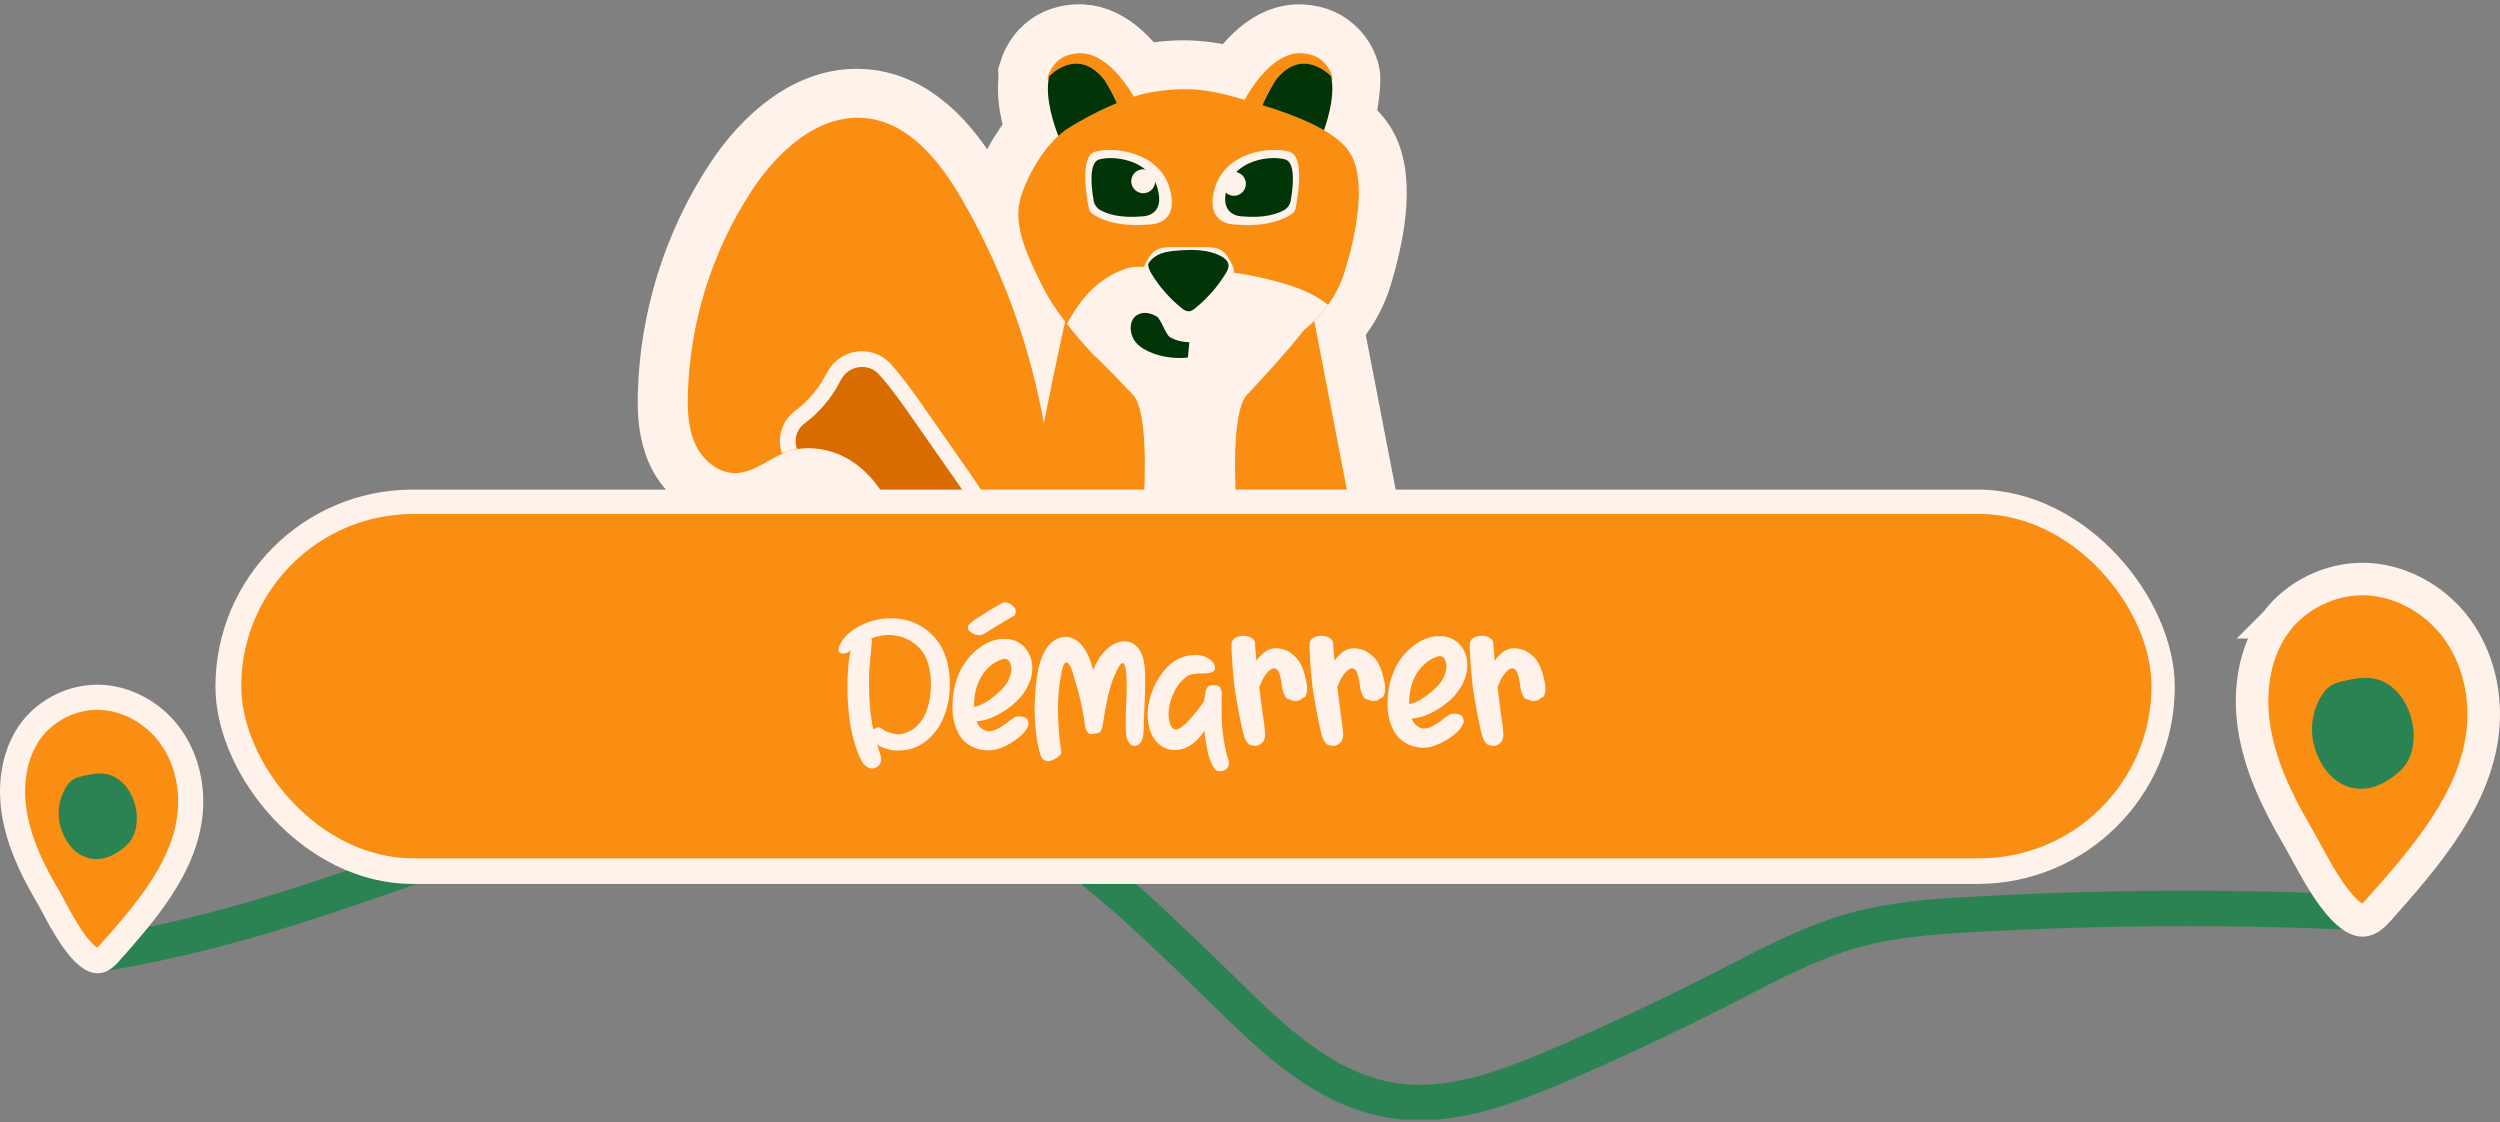 <svg width="588" height="264" fill="none" xmlns="http://www.w3.org/2000/svg"><rect width="100%" height="100%" fill="#808080" stroke="none"/><path d="M172.8 111.28c4.26-.08 7.72-3.34 11.7-4.87.31-.11.6-.22.91-.32 4.99-1.56 10.68-.43 15.06 2.47 4.67 3.08 7.97 7.92 9.93 13.16 3.34 8.94 2.96 18.75 3.17 28.29.2 9.53 1.19 19.58 6.69 27.39 1.89 2.68 4.47 4.95 7.38 6.58.58.32 1.16.6 1.75.87-.62 3.78-1.02 7.63-.71 11.31h95.61c4.39-14.57 1.71-32.08-1.32-47.72l-14.1-72.96c1.18-1.16 2.27-2.41 3.24-3.75 1.69-2.34 3.01-4.96 3.88-7.72 2.39-7.66 5.55-21.39 1.22-28.15-1.27-1.98-3.43-3.71-6.03-5.23.99-2.84 2.26-11.84 1.89-11.75.44-.96-1.09-3.54-1.89-4.16 0-.02 0-.02-.03-.02-1.08-1.2-2.73-1.99-5.12-2.16-4.7-.35-9.59 3.97-13.53 10.95-.43-.12-.86-.25-1.26-.36-7.54-2.2-12.69-2.72-20.45-1.46-1.34.22-2.81.6-4.33 1.09-3.87-6.55-8.58-10.57-13.12-10.23-2.39.17-4.04.96-5.12 2.16-.03.01-.03.01-.03.02-.57.43-1.49 1.86-1.84 3 .01.25.01 1.24.01 1.23-.64 4.57 1.3 10.35 2.32 13.02.02 0 .03-.01.05-.01-4.02 3.66-7.27 9.48-8.81 14.27-2.16 6.72 1.68 14.19 4.76 20.54 1.54 3.19 3.5 6.12 5.66 8.92-.13.48-.28.96-.38 1.47-1.64 7.44-3.17 14.93-4.66 22.43-3.3-18.52-9.88-36.5-19.32-52.77-5.06-8.7-12.1-17.7-22.09-18.96-11.32-1.45-21.21 7.63-27.44 17.15-9.25 14.12-14.47 30.84-14.92 47.7-.12 4.07.09 8.27 1.82 11.94 1.75 3.68 5.38 6.71 9.45 6.64z" stroke="#FFF2EA" stroke-width="23.021" stroke-miterlimit="10"/><path d="M254.75 164.67c-.73 7.52-2.92 15.75-9.29 19.8-5.29 3.35-12.02 2.61-17.56-.5-2.91-1.63-5.49-3.9-7.38-6.58-5.5-7.81-6.49-17.84-6.69-27.39-.21-9.54.16-19.35-3.18-28.29-1.96-5.24-5.26-10.08-9.93-13.16-4.38-2.9-10.07-4.03-15.06-2.47-.31.1-.6.19-.91.32-3.98 1.53-7.44 4.79-11.7 4.87-4.07.07-7.69-2.97-9.44-6.64-1.74-3.67-1.94-7.88-1.82-11.94.46-16.85 5.67-33.56 14.91-47.69 6.22-9.53 16.12-18.61 27.41-17.16 9.99 1.28 17.04 10.26 22.1 18.96 10.74 18.54 17.79 39.28 20.49 60.54 2.47 19.46 10 37.25 8.05 57.33z" fill="#F98E12"/><path d="M231.79 124.61c.12 4.08-1.81 7.88-3.38 11.64-6.22 15.06-6.45 32.47-.78 47.73-2.91-1.63-5.49-3.9-7.38-6.58-5.5-7.81-6.49-17.84-6.69-27.39-.21-9.54.16-19.35-3.17-28.29-1.96-5.24-5.26-10.08-9.93-13.16-4.38-2.9-10.07-4.03-15.06-2.47l-.03-.1c-.94-2.89.03-6.05 2.46-7.86 3.35-2.48 6.09-5.77 7.97-9.5 2.35-4.65 8.57-5.67 12.05-1.79 2.9 3.22 5.45 6.84 7.93 10.4 3.51 5.02 7.02 10.05 10.52 15.07 2.64 3.74 5.35 7.76 5.49 12.3z" fill="#D86C00"/><path d="M324.53 196.15c4.38-14.58 1.71-32.09-1.32-47.73-5.14-26.59-10.28-53.19-15.42-79.79-1.77-9.2-28.71-9.73-34.46-8.89-11.06 1.59-20.43 4.98-23.15 17.39-7.52 34.22-13.2 69.07-19.79 103.53-.97 5.06-1.89 10.43-1.46 15.49h95.6zM269.97 29.44c-.77-.02-1.55-.01-2.28.03-1.01.06-2.01.1-3.03.19-1.53-5.72-4.86-10.79-4.86-10.79-6.29-8.16-12.99-.98-12.99-.98-.1.35-.17.7-.22 1.05 0 .02-.01.02-.03.04-.6-.87 1.03-3.63 1.86-4.27 0-.02 0-.02.03-.02 1.08-1.2 2.73-2 5.12-2.16 5.93-.45 12.17 6.53 16.4 16.91z" fill="#F98E12"/><path d="M264.66 29.66c-5.3.36-10.61 1.03-15.75 2.29-1.03-2.67-2.96-8.45-2.32-13.02.05-.35.12-.7.22-1.05 0 0 6.7-7.18 12.99.98 0 .01 3.34 5.09 4.86 10.8z" fill="#013507"/><path d="M289.86 29.44c.77-.02 1.54-.01 2.28.03 1.01.06 2.01.1 3.03.19 1.52-5.72 4.86-10.79 4.86-10.79 6.29-8.16 12.99-.98 12.99-.98.1.35.17.7.22 1.05 0 .02.01.02.03.04.59-.87-1.03-3.63-1.86-4.27 0-.02 0-.02-.03-.02-1.08-1.2-2.73-2-5.12-2.16-5.93-.45-12.17 6.53-16.4 16.91z" fill="#F98E12"/><path d="M295.17 29.66c5.3.36 10.61 1.03 15.75 2.29 1.03-2.67 2.95-8.45 2.32-13.02-.05-.35-.12-.7-.22-1.05 0 0-6.7-7.18-12.99.98.01.01-3.33 5.09-4.86 10.8z" fill="#013507"/><path d="M316.23 64c-.86 2.76-2.19 5.38-3.88 7.72-2.98 4.17-7.12 7.54-11.86 9.52l-43.08 2.5c-2.21-2.45-4.43-4.93-6.46-7.54-2.32-2.96-4.41-6.07-6.05-9.45-3.09-6.35-6.92-13.81-4.76-20.54 1.85-5.77 6.17-13.02 11.33-16.21 5.14-3.19 13.55-7.38 19.54-8.35 7.76-1.26 12.92-.74 20.45 1.46 7.54 2.2 21.74 6.13 25.98 12.75 4.34 6.75 1.18 20.49-1.21 28.14z" fill="#F98E12"/><path d="M270.38 52.8s7.25.18 4.71-8.55c-2.54-8.71-13.42-9.81-17.58-8.55-3.58 1.09-1.95 10.6-1.42 13.28.11.5.38.95.79 1.26 1.44 1.08 5.46 3.25 13.5 2.56z" fill="#FFF2EA"/><path d="M268.55 50.9s5.67.14 3.68-6.69c-1.98-6.83-10.5-7.67-13.75-6.69-2.54.78-1.73 7-1.24 9.71.17.92.74 1.73 1.55 2.18 1.56.88 4.6 1.94 9.76 1.49z" fill="#013507"/><path d="M268.89 45.44c1.55 0 2.8-1.26 2.8-2.81a2.81 2.81 0 00-2.8-2.81 2.81 2.81 0 000 5.62zM303.94 50.24c.4-.31.68-.75.79-1.26.53-2.68 2.16-12.18-1.42-13.28-4.15-1.27-15.04-.17-17.58 8.55-2.54 8.73 4.71 8.55 4.71 8.55 8.04.69 12.05-1.48 13.5-2.56z" fill="#FFF2EA"/><path d="M302.02 49.41c.82-.45 1.38-1.26 1.55-2.18.49-2.71 1.3-8.92-1.24-9.71-3.25-.99-11.77-.14-13.76 6.69-1.98 6.83 3.68 6.69 3.68 6.69 5.18.45 8.22-.61 9.77-1.49z" fill="#013507"/><path d="M293.02 43.23a2.81 2.81 0 00-2.8-2.81 2.81 2.81 0 000 5.62c1.56 0 2.8-1.26 2.8-2.81zM312.35 71.72c-2.98 4.17-7.12 7.54-11.85 9.52l-43.08 2.5c-2.21-2.45-4.43-4.93-6.46-7.54 1.37-2.64 3.02-5.12 5.05-7.28 2.39-2.53 5.38-4.58 8.7-5.69 2.29-.75 4.06-.51 6.37-.17 3.18.46 6.5.05 9.71.18 6.95.29 13.85 1.37 20.54 3.26 3.91 1.12 7.97 2.67 11.02 5.22z" fill="#FFF2EA"/><path d="M290.2 63.64c-.01-.73-.38-1.41-.73-2.05-.56-1-1.17-2.03-2.13-2.66-1.16-.77-2.64-.8-4.05-.8h-7.5c-1.4 0-2.89.03-4.05.8-.96.62-1.55 1.66-2.11 2.66-.35.65-.72 1.32-.73 2.05 0 0-.9 4.48 9.46 10.23 0 0 .73.1 1.18-.01.45.11 1.18.01 1.18.01 10.38-5.74 9.48-10.23 9.48-10.23zm-9.16 8.21c-.73.46-1.21.83-1.49 1.11-.28-.28-.76-.65-1.49-1.11-3.96-2.54-6.13-7.01-6.01-8.91.23-.51.49-.97.82-1.24.59-.49 1.25-.89 1.94-1.18.27.17.58.29.9.31.85.07 1.66-.33 2.48-.61.44-.14.89-.25 1.35-.34.47.08.92.18 1.37.34.82.28 1.62.68 2.47.61.32-.01.64-.13.9-.31.71.29 1.37.69 1.96 1.18.32.27.59.73.8 1.24.13 1.9-2.03 6.37-6 8.91z" fill="#FFF2EA"/><path d="M288.78 63.35c-.13.36-.34.71-.54 1.04-1.9 3.09-4.33 5.85-7.15 8.12-.38.31-.81.62-1.3.69-.75.11-1.44-.37-2.02-.85-2.69-2.2-5.02-4.84-6.84-7.8-.15-.25-.3-.5-.43-.76s-.24-.53-.33-.81c-.08-.27-.13-.56-.11-.83 0-.05.02-.09.04-.12.03-.05.06-.1.1-.15.07-.11.13-.21.2-.32.14-.2.31-.39.49-.57.18-.18.37-.35.58-.49.2-.15.41-.29.63-.41.22-.12.45-.24.68-.34.1-.04.2-.09.31-.12 1.24-.46 2.56-.6 3.88-.7 3.45-.28 7.1-.31 10.17 1.3.82.43 1.65 1.07 1.79 1.99.07.37-.01.76-.15 1.13z" fill="#013507"/><path d="M266.48 92.87c4.84 5.1 3.08 36.76-3.02 67.31-3.56 17.84-12.49 17.52-17.05 35.98h34.28V79.08l-1.14-.16-22.13 4.81c.1.03.99.63 9.06 9.14z" fill="#FFF2EA"/><path d="M312.87 196.15c-3.56-15.42-12.19-15.63-15.48-30.73-6.97-32.08-9.24-67.14-4.12-72.55 9.14-9.62 13.48-15.31 13.48-15.31l-27.19 1.37-.48.14v117.07h33.79v.01z" fill="#FFF2EA"/><path d="M269.94 125.77c.27 8.78-.04 17.6-.91 26.26-.4 4.03-.99 8.2-2.55 11.26-1.56 3.06-4.4 4.53-6.35 2.22-2.01-2.39-2.18-7.32-2.16-11.54.07-10.05.12-20.11.19-30.15l11.78 1.95zM287.18 125.77c-.27 8.78.04 17.6.91 26.26.4 4.03.99 8.2 2.55 11.26 1.56 3.06 4.4 4.53 6.35 2.22 2-2.39 2.18-7.32 2.16-11.54-.07-10.05-.12-20.11-.19-30.15l-11.78 1.95z" fill="#D86C00" stroke="#FFF2EA" stroke-width="2.805" stroke-miterlimit="10" stroke-linejoin="round"/><path d="M185.67 106.09l-.03-.1c-.94-2.89.03-6.05 2.46-7.86 3.35-2.48 6.09-5.77 7.97-9.5 2.35-4.65 8.57-5.67 12.05-1.79 2.9 3.22 5.45 6.84 7.93 10.4 3.51 5.02 7.02 10.05 10.52 15.07 2.61 3.72 5.31 7.75 5.46 12.29.12 4.08-1.81 7.88-3.38 11.64-6.22 15.06-7.93 34.1-2.26 49.35" stroke="#FFF2EA" stroke-width="3.701" stroke-miterlimit="10"/><path d="M279.73 80.5c-1.57-.03-3.14-.41-4.51-1.17-1.11-.61-2.1-4.31-3.21-4.93-1.11-.62-2.43-1.02-3.65-.69-3.15.85-2.88 4.92-1.16 6.88 1.02 1.16 2.43 1.92 3.87 2.47 2.65 1 5.52 1.33 8.33 1.04" fill="#013507"/><path d="M236.13 26.98l-1.01-5.89 2.02-6.12 7.55.41 1.01 9.02-6.91 4.23-2.66-1.65z" fill="#FFF2E9"/><g clip-path="url(#prefix__clip0)"><path d="M24.572 224.229c57.96-9.804 93.54-33.98 151.787-41.404 6.217-.762 32.041-.476 38.162.666 6.122 1.142 15.686 3.903 21.138 6.948 18.459 10.185 31.658 22.844 46.865 37.502 13.39 12.85 26.876 28.174 45.336 30.934 13.198 1.999 26.397-3.046 38.735-8.281 13.391-5.806 26.59-11.992 39.597-18.655 9.756-5.045 19.512-10.28 30.128-13.231 8.895-2.379 18.077-3.141 27.259-3.616 30.51-1.714 61.116-1.904 91.722-.476" stroke="#2B8354" stroke-width="8.336"/></g><rect x="50.673" y="115.154" width="460.839" height="92.742" rx="46.371" fill="#FFF2EA"/><rect x="56.742" y="120.89" width="449.298" height="80.989" rx="40.495" fill="#F98E12"/><path d="M205.114 180.743c-.714 0-1.419-.406-2.113-1.216-.753-1.1-1.496-2.943-2.229-5.528a43.578 43.578 0 01-.897-4.284c-.155-1.023-.309-2.596-.463-4.718a34.061 34.061 0 01-.087-2.431v-1.448c0-.636.01-1.215.029-1.736.019-.541.048-1.071.087-1.592l.029-.29c.057-1.003.164-2.016.318-3.039.058-.27.106-.53.145-.781.038-.27.077-.512.115-.724-.501.502-1.061.753-1.678.753-.753 0-1.129-.28-1.129-.84v-.347c0-.154.077-.405.231-.753l.203-.347c.232-.463.521-.917.868-1.36l.174-.203c.81-.849 1.65-1.544 2.518-2.084.753-.463 1.332-.762 1.737-.897a12.53 12.53 0 011.765-.724c.058 0 .107-.01.145-.029 1.428-.463 2.981-.694 4.66-.694h.753c1.486.077 2.846.337 4.081.781 2.528.926 4.612 2.499 6.252 4.718 1.409 1.968 2.287 4.428 2.634 7.381.096.791.145 1.65.145 2.576 0 1.042-.068 2.103-.203 3.184a34.063 34.063 0 01-.839 3.56c-.502 1.331-.994 2.393-1.477 3.184-.463.772-1.167 1.65-2.113 2.634-.791.752-1.572 1.331-2.344 1.736l-.029.058c-.328.174-.656.328-.984.463-.656.328-1.524.57-2.605.724-.521.058-1.177.087-1.968.087-.444 0-.926-.058-1.447-.174-.869-.212-1.496-.405-1.882-.579h-.029a9.12 9.12 0 01-.868-.434l-.319-.26.145.521.261.868c.347.868.521 1.534.521 1.997 0 1.061-.434 1.766-1.303 2.113-.27.116-.54.174-.81.174zm6.396-8.047l.666-.087c.618-.154 1.09-.308 1.418-.463.328-.174.657-.357.985-.55a6.442 6.442 0 001.707-1.534 8.81 8.81 0 001.361-2.2l.029-.057c.193-.406.347-.821.463-1.245.54-1.66.81-3.541.81-5.644 0-1.968-.27-3.715-.81-5.239-.618-1.93-1.756-3.445-3.416-4.544a.203.203 0 01-.087-.087 10.128 10.128 0 00-5.644-1.679h.984c0-.019-.048-.029-.144-.029l-1.245.029c-.579.039-1.148.116-1.708.232a9.225 9.225 0 00-1.592.434l-.463.173h.145c.058.155.087.309.087.463 0 .386-.135 1.93-.405 4.632 0 .231-.01.453-.029.665a.315.315 0 00-.029.145 41.887 41.887 0 00-.203 4.11l.029 2.258c.077 2.682.261 4.901.55 6.657.193 1.312.309 1.968.347 1.968 0 .135.029.27.087.405l.087-.058c.309-.096.608-.221.897-.376h.116c.174 0 .338.029.492.087.232.097.386.183.463.261l.492.318a.359.359 0 01.145.087c.347.231.772.395 1.274.492.212.077.414.135.607.173.348.097.676.165.985.203h.549zm-.26.029l.145-.029h-.232l.087.029zm19.103-23.358c-1.003 0-1.823-.376-2.46-1.129-.174-.212-.261-.434-.261-.666 0-.347.28-.743.84-1.186l.087-.058c.231-.212.627-.502 1.186-.869l1.39-.897a3.47 3.47 0 01.694-.405c.097-.097.55-.386 1.361-.868.251-.135.482-.271.694-.406.213-.135.435-.26.666-.376l1.245-.752c.193-.058.395-.087.608-.087.81.077 1.505.434 2.084 1.071.289.328.434.675.434 1.042 0 .328-.126.665-.377 1.013a5.65 5.65 0 01-.607.347 1.822 1.822 0 00-.319.203c-.212.115-.415.231-.608.347a8.515 8.515 0 01-.578.318l-.724.464c-.405.231-.666.385-.782.463a4.566 4.566 0 01-.318.173 8.17 8.17 0 00-.318.203 7.123 7.123 0 00-.319.203 3.275 3.275 0 01-.347.202l-1.042.666-1.187.723a2.086 2.086 0 01-1.042.261zm1.997 27.121a7.884 7.884 0 01-3.357-.724c-2.374-.984-3.917-3.058-4.631-6.223a14.604 14.604 0 01-.348-3.184c0-1.871.213-3.656.637-5.354.425-1.563.965-2.914 1.621-4.053l.029-.029a16.07 16.07 0 012.489-3.212c.984-.985 2.017-1.756 3.097-2.316 1.177-.617 2.287-.974 3.329-1.071.193 0 .376-.01.55-.029h1.071a5.555 5.555 0 011.563.29 6.247 6.247 0 012.692 1.765c1.138 1.409 1.707 3.001 1.707 4.776a8.734 8.734 0 01-.897 3.85c-.656 1.543-1.698 2.962-3.126 4.254a16.46 16.46 0 01-2.952 2.229c-2.239 1.37-4.284 2.094-6.137 2.171 0 .039.01.087.029.145a.356.356 0 01.087.173c.155.328.348.637.579.927.676.733 1.418 1.099 2.229 1.099 1.061 0 2.451-.646 4.168-1.939l.087-.058c.752-.617 1.35-1.042 1.794-1.273l.203-.116a4.86 4.86 0 01.897-.087c.405 0 .84.087 1.303.261.482.154.771.675.868 1.563-.289 1.177-1.245 2.363-2.866 3.56a14.855 14.855 0 01-3.097 1.794c-1.235.541-2.441.811-3.618.811zm-3.27-10.246l.231-.029c1.254-.328 2.451-.907 3.589-1.737 1.891-1.389 3.232-2.721 4.024-3.994.617-1.12.935-2.162.955-3.126 0-.213-.077-.637-.232-1.274l-.289-.55c-.174-.27-.377-.434-.608-.492h-.434.405a1.426 1.426 0 00-.434-.087c-.232 0-.444.02-.637.058l-.145.029h.811c-.695 0-1.515.299-2.461.897-1.659 1.081-2.904 2.605-3.733 4.574-.695 1.64-1.042 3.55-1.042 5.731zm17.453 12.764c-.251 0-.569-.077-.955-.232-.618-.212-1.167-1.756-1.65-4.631a53.842 53.842 0 01-.463-4.052 41.242 41.242 0 01-.116-3.097c0-1.351.048-2.682.145-3.994.135-1.756.299-3.213.492-4.371.193-1.273.502-2.499.926-3.676.907-2.508 2.248-4.12 4.024-4.833.617-.213 1.186-.319 1.707-.319 1.37 0 2.625.637 3.763 1.91 1.081 1.216 1.978 3.165 2.692 5.847l.029.087c.308-.849.733-1.727 1.273-2.634 1.004-1.601 2.248-2.798 3.734-3.589.811-.386 1.592-.579 2.345-.579.559 0 1.109.116 1.649.347.811.406 1.438.965 1.882 1.679a7.56 7.56 0 01.955 2.374c.135.54.251 1.437.347 2.691l.029 1.506v1.62c0 .541-.029 1.708-.087 3.503-.019.135-.028.28-.028.434l-.145 3.242-.029 1.447c0 1.891-.106 3.213-.319 3.965-.405 1.177-1.032 1.766-1.881 1.766-.81 0-1.409-.579-1.794-1.737a7.753 7.753 0 01-.261-1.765l-.029-2.2.029-1.563c0-.714.019-1.341.058-1.882l.058-1.852c.058-.579.087-1.698.087-3.358-.02-3.396-.348-5.094-.984-5.094-.386 0-.898.743-1.535 2.229-.347.675-.646 1.36-.897 2.055l-.145.405a68.934 68.934 0 00-.839 3.097c-.096.367-.27 1.235-.521 2.605-.135.676-.26 1.361-.376 2.055-.058.425-.126.84-.203 1.245-.038.154-.096.502-.173 1.042a3.667 3.667 0 01-.203.752 1.39 1.39 0 01-.811.956l-1.678.26c-.676-.058-1.148-.666-1.419-1.823a61.98 61.98 0 00-2.315-10.594l-.116-.434a40.232 40.232 0 00-.839-2.692c-.444-.888-.83-1.331-1.158-1.331-.482 0-.888.984-1.216 2.952-.405 2.007-.646 4.264-.723 6.773l-.029.579c0 .54.009 1.071.029 1.592.077 2.528.154 4.004.231 4.428.155 1.718.299 3.078.434 4.081l.145.811c-.038.212-.27.511-.695.897-.405.367-.906.666-1.505.897a2.438 2.438 0 01-.926.203zm40.262 2.373c-.155 0-.299-.009-.434-.029-.136-.019-.348-.173-.637-.463l-.29-.434c-.366-.502-.723-1.312-1.071-2.431a1.565 1.565 0 00-.086-.319c-.386-1.466-.685-3.087-.898-4.862a8.315 8.315 0 01-.058-.955l-.086.115c-1.12 1.602-2.345 2.779-3.676 3.532h-.029a6.275 6.275 0 01-3.184.868c-1.698 0-3.126-.637-4.284-1.91-1.428-1.505-2.142-3.753-2.142-6.744.155-2.972 1.013-5.702 2.576-8.192.811-1.312 1.679-2.363 2.605-3.155 0-.096.483-.463 1.447-1.099 1.351-.811 2.885-1.226 4.603-1.245 1.235 0 2.286.289 3.155.868.192.097.434.29.723.579 0 .019.01.029.029.029.463.502.695 1.004.695 1.505 0 .251-.02.415-.058.492a1.589 1.589 0 01-.174.261c-.347.405-1.283.608-2.807.608h-.377c-.984 0-1.881.135-2.692.405-1.061.598-2.016 1.544-2.865 2.836-1.216 2.026-1.862 4.11-1.939 6.252 0 .888.135 1.698.405 2.432.289.829.733 1.244 1.331 1.244.541 0 1.351-.492 2.432-1.476 0-.019.009-.029.029-.029.482-.444 1.196-1.254 2.142-2.431l.636-.782c.174-.27.357-.521.55-.752a6.21 6.21 0 00.521-.724l.377-.579c0-.308.038-.656.115-1.042.077-.559.184-1.08.319-1.563l.26-.492c.193-.366.637-.55 1.332-.55.193 0 .443.02.752.058.695.116 1.042.357 1.042.724l-.029.173c0 .02.01.039.029.058.039.02.097.068.174.145.077.135.116.357.116.666l-.029.81-.029 2.924c0 1.447.038 2.595.116 3.444 0 .347.057 1.119.173 2.316.155 1.157.27 1.881.348 2.17.212 1.313.472 2.49.781 3.532l.087.289c.135.328.212.656.231.984 0 .733-.289 1.264-.868 1.592a2.849 2.849 0 01-1.389.347zm-4.371-19.566c-.019-.019-.048-.029-.087-.029h-.058c-.019 0-.029-.01-.029-.029l.087-.087c.02 0 .029.01.029.029.02 0 .029.02.029.058.019.019.029.039.029.058zm12.736 13.604c-.213 0-.56-.058-1.042-.174-.791-.231-1.428-1.428-1.911-3.589l-.463-2.2-.434-2.228a107.66 107.66 0 01-.521-2.953 67.817 67.817 0 01-.579-3.965 80.558 80.558 0 00-.202-2.229c-.174-2.084-.29-3.907-.348-5.47v-1.245c.077-.617.386-1.071.926-1.36.541-.309 1.158-.463 1.853-.463.714 0 1.331.154 1.852.463.541.289.84.723.898 1.302 0 .212.009.405.029.579.019.174.028.357.028.55l.058.579.087.839.116 1.534.087-.115c.868-1.12 1.708-1.891 2.518-2.316.579-.309 1.254-.463 2.026-.463a6.12 6.12 0 013.155.868c.946.695 1.611 1.303 1.997 1.824.386.501.762 1.206 1.129 2.113l.492 1.505.376 1.679c.097.521.145 1.09.145 1.707 0 .425-.077.83-.232 1.216a.957.957 0 01-.549.666 3.164 3.164 0 00-.579.347l-.406.318-1.476.174a2.086 2.086 0 00-.434-.26l-.752-.232a1.006 1.006 0 01-.29-.087c-.058-.038-.174-.173-.347-.405-.425-.618-.714-1.505-.869-2.663a12.506 12.506 0 00-.289-1.708l-.116-.492c-.289-1.235-.762-1.852-1.418-1.852-.656 0-1.399.598-2.229 1.794-.405.637-.646 1.11-.723 1.419-.271.521-.435.897-.492 1.129l-.058.086c.038.155.058.299.058.435l.434 3.415.144 1.013.145 1.216.145.984c0 .058.01.106.029.145.289 2.026.434 3.415.434 4.167-.096.927-.453 1.592-1.071 1.998-.424.27-.868.405-1.331.405zm18.35 0c-.212 0-.559-.058-1.042-.174-.791-.231-1.428-1.428-1.91-3.589l-.463-2.2-.434-2.228c-.116-.579-.29-1.563-.521-2.953a66.978 66.978 0 01-.579-3.965 80.533 80.533 0 00-.203-2.229 121.818 121.818 0 01-.347-5.47v-1.245c.077-.617.386-1.071.926-1.36.54-.309 1.158-.463 1.853-.463.714 0 1.331.154 1.852.463.54.289.839.723.897 1.302 0 .212.01.405.029.579.02.174.029.357.029.55l.058.579.087.839.116 1.534.087-.115c.868-1.12 1.707-1.891 2.518-2.316.579-.309 1.254-.463 2.026-.463a6.12 6.12 0 013.155.868c.945.695 1.611 1.303 1.997 1.824.386.501.762 1.206 1.129 2.113l.492 1.505.376 1.679c.097.521.145 1.09.145 1.707 0 .425-.077.83-.232 1.216a.956.956 0 01-.55.666c-.27.135-.463.251-.579.347l-.405.318-1.476.174a2.086 2.086 0 00-.434-.26l-.753-.232a1.008 1.008 0 01-.289-.087c-.058-.038-.174-.173-.347-.405-.425-.618-.714-1.505-.869-2.663a12.662 12.662 0 00-.289-1.708l-.116-.492c-.289-1.235-.762-1.852-1.418-1.852-.656 0-1.399.598-2.229 1.794-.405.637-.646 1.11-.724 1.419-.27.521-.434.897-.492 1.129l-.058.086c.039.155.058.299.058.435l.434 3.415.145 1.013.145 1.216.145.984c0 .058.009.106.029.145.289 2.026.434 3.415.434 4.167-.097.927-.454 1.592-1.071 1.998-.425.27-.869.405-1.332.405zm21.188.434c-1.12 0-2.239-.241-3.358-.724a7.507 7.507 0 01-3.039-2.46c-1.293-1.872-1.939-4.264-1.939-7.178 0-1.756.212-3.473.636-5.152.425-1.563.965-2.924 1.621-4.081a15.099 15.099 0 012.49-3.184c1.003-.984 2.055-1.766 3.154-2.345 1.12-.579 2.22-.936 3.3-1.071h1.621c.521.02 1.042.107 1.563.261 2.123.791 3.483 2.258 4.081 4.399.193.657.29 1.38.29 2.171 0 1.332-.29 2.615-.869 3.85-.405.945-1.032 1.929-1.881 2.952-.174.27-.579.705-1.216 1.303-2.103 1.833-4.187 3.106-6.252 3.82-1.042.348-1.997.541-2.865.579.019.02.038.058.058.116.019.058.038.125.058.203.154.328.357.636.607.926.656.733 1.361 1.1 2.113 1.1.734 0 1.448-.203 2.142-.608.405-.212.791-.434 1.158-.666.598-.386.945-.627 1.042-.723a9.002 9.002 0 011.795-1.274l.202-.116a4.86 4.86 0 01.897-.087c.406 0 .84.087 1.303.261.482.154.772.675.868 1.563a4.087 4.087 0 01-.608 1.36c-.27.425-.598.811-.984 1.158a15.616 15.616 0 01-6.136 3.444 8.584 8.584 0 01-1.852.203zm-3.271-10.246c.039 0 .067-.01.087-.029.193 0 .608-.116 1.244-.348 1.563-.656 3.184-1.775 4.863-3.357.695-.714 1.245-1.389 1.65-2.026.617-1.119.936-2.161.955-3.126 0-.579-.174-1.187-.521-1.824-.174-.27-.376-.434-.608-.492h.116-.55.405c-.173-.058-.415-.087-.723-.087-.328.039-.492.068-.492.087h.81c-.695 0-1.515.299-2.46.898a10.176 10.176 0 00-3.734 4.573c-.695 1.64-1.042 3.55-1.042 5.731zm19.769 9.812c-.212 0-.56-.058-1.042-.174-.791-.231-1.428-1.428-1.91-3.589l-.464-2.2-.434-2.228c-.115-.579-.289-1.563-.521-2.953a68.678 68.678 0 01-.579-3.965 76.865 76.865 0 00-.202-2.229c-.174-2.084-.29-3.907-.347-5.47v-1.245c.077-.617.385-1.071.926-1.36.54-.309 1.157-.463 1.852-.463.714 0 1.332.154 1.853.463.54.289.839.723.897 1.302 0 .212.01.405.029.579.019.174.029.357.029.55l.058.579.086.839.116 1.534.087-.115c.868-1.12 1.708-1.891 2.518-2.316.579-.309 1.255-.463 2.026-.463 1.12 0 2.171.289 3.155.868.946.695 1.612 1.303 1.997 1.824.386.501.763 1.206 1.129 2.113l.492 1.505.377 1.679c.096.521.144 1.09.144 1.707 0 .425-.077.83-.231 1.216a.958.958 0 01-.55.666c-.27.135-.463.251-.579.347l-.405.318-1.476.174a2.117 2.117 0 00-.435-.26l-.752-.232a1.016 1.016 0 01-.29-.087c-.057-.038-.173-.173-.347-.405-.424-.618-.714-1.505-.868-2.663a12.664 12.664 0 00-.29-1.708l-.115-.492c-.29-1.235-.763-1.852-1.419-1.852s-1.399.598-2.228 1.794c-.406.637-.647 1.11-.724 1.419-.27.521-.434.897-.492 1.129l-.058.086c.039.155.058.299.058.435l.434 3.415.145 1.013.144 1.216.145.984c0 .058.01.106.029.145.29 2.026.434 3.415.434 4.167-.096.927-.453 1.592-1.071 1.998-.424.27-.868.405-1.331.405z" fill="#FFF2EA"/><g clip-path="url(#prefix__clip1)"><path d="M535.293 146.363l.001-.001c4.689-6.308 12.582-10.233 20.521-10.174h.001c8.419.058 16.756 4.599 21.902 11.496 5.143 6.894 7.26 16.013 6.182 24.765v.002c-1.932 15.737-13.072 28.851-24.739 41.878l-.004.004c-2.009 2.252-3.288 2.25-4.064 2.078-1.232-.274-2.913-1.411-4.946-3.805-2.995-3.525-5.549-8.222-7.765-12.296-.804-1.478-1.563-2.875-2.283-4.103-4.75-8.109-8.637-16.495-9.954-25.276-1.317-8.775.186-17.898 5.148-24.568z" fill="#F98E12" stroke="#FFF2EA" stroke-width="7.649"/><path d="M544.389 175.787c-1.186-4.018-.61-8.577 1.627-12.156.576-.912 1.254-1.79 2.169-2.364.881-.574 1.897-.81 2.914-1.08 2.406-.54 4.913-1.047 7.353-.574 5.354 1.08 8.742 6.753 9.183 12.156.203 2.768-.203 5.706-1.796 8.002-1.084 1.553-2.609 2.735-4.202 3.748-7.59 4.795-14.808.507-17.248-7.732z" fill="#2B8354"/></g><g clip-path="url(#prefix__clip2)"><path d="M7.272 171.846h0c3.607-4.868 9.676-7.894 15.775-7.848h.002c6.468.045 12.878 3.545 16.837 8.868 3.956 5.321 5.586 12.36 4.756 19.117v.001c-1.486 12.148-10.057 22.269-19.03 32.322l-.004.003c-1.546 1.738-2.524 1.731-3.111 1.6-.943-.21-2.235-1.085-3.8-2.933-2.302-2.72-4.267-6.345-5.972-9.489a118.344 118.344 0 00-1.756-3.166c-3.654-6.259-6.645-12.731-7.658-19.509-1.013-6.774.144-13.817 3.961-18.966z" fill="#F98E12" stroke="#FFF2EA" stroke-width="5.903"/><path d="M14.258 194.558c-.912-3.101-.469-6.619 1.251-9.381.444-.704.965-1.381 1.669-1.824.677-.443 1.46-.626 2.241-.834 1.85-.417 3.78-.808 5.657-.443 4.118.834 6.725 5.212 7.063 9.381.157 2.137-.156 4.404-1.381 6.176-.834 1.199-2.007 2.111-3.232 2.892-5.839 3.701-11.391.391-13.268-5.967z" fill="#2B8354"/></g><defs><clipPath id="prefix__clip0"><path fill="#fff" transform="translate(23.902 178.256)" d="M0 0h531.59v85.093H0z"/></clipPath><clipPath id="prefix__clip1"><path fill="#fff" transform="translate(525.854 132.363)" d="M0 0h62.146v87.961H0z"/></clipPath><clipPath id="prefix__clip2"><path fill="#fff" transform="translate(0 161.046)" d="M0 0h47.805v67.883H0z"/></clipPath></defs></svg>